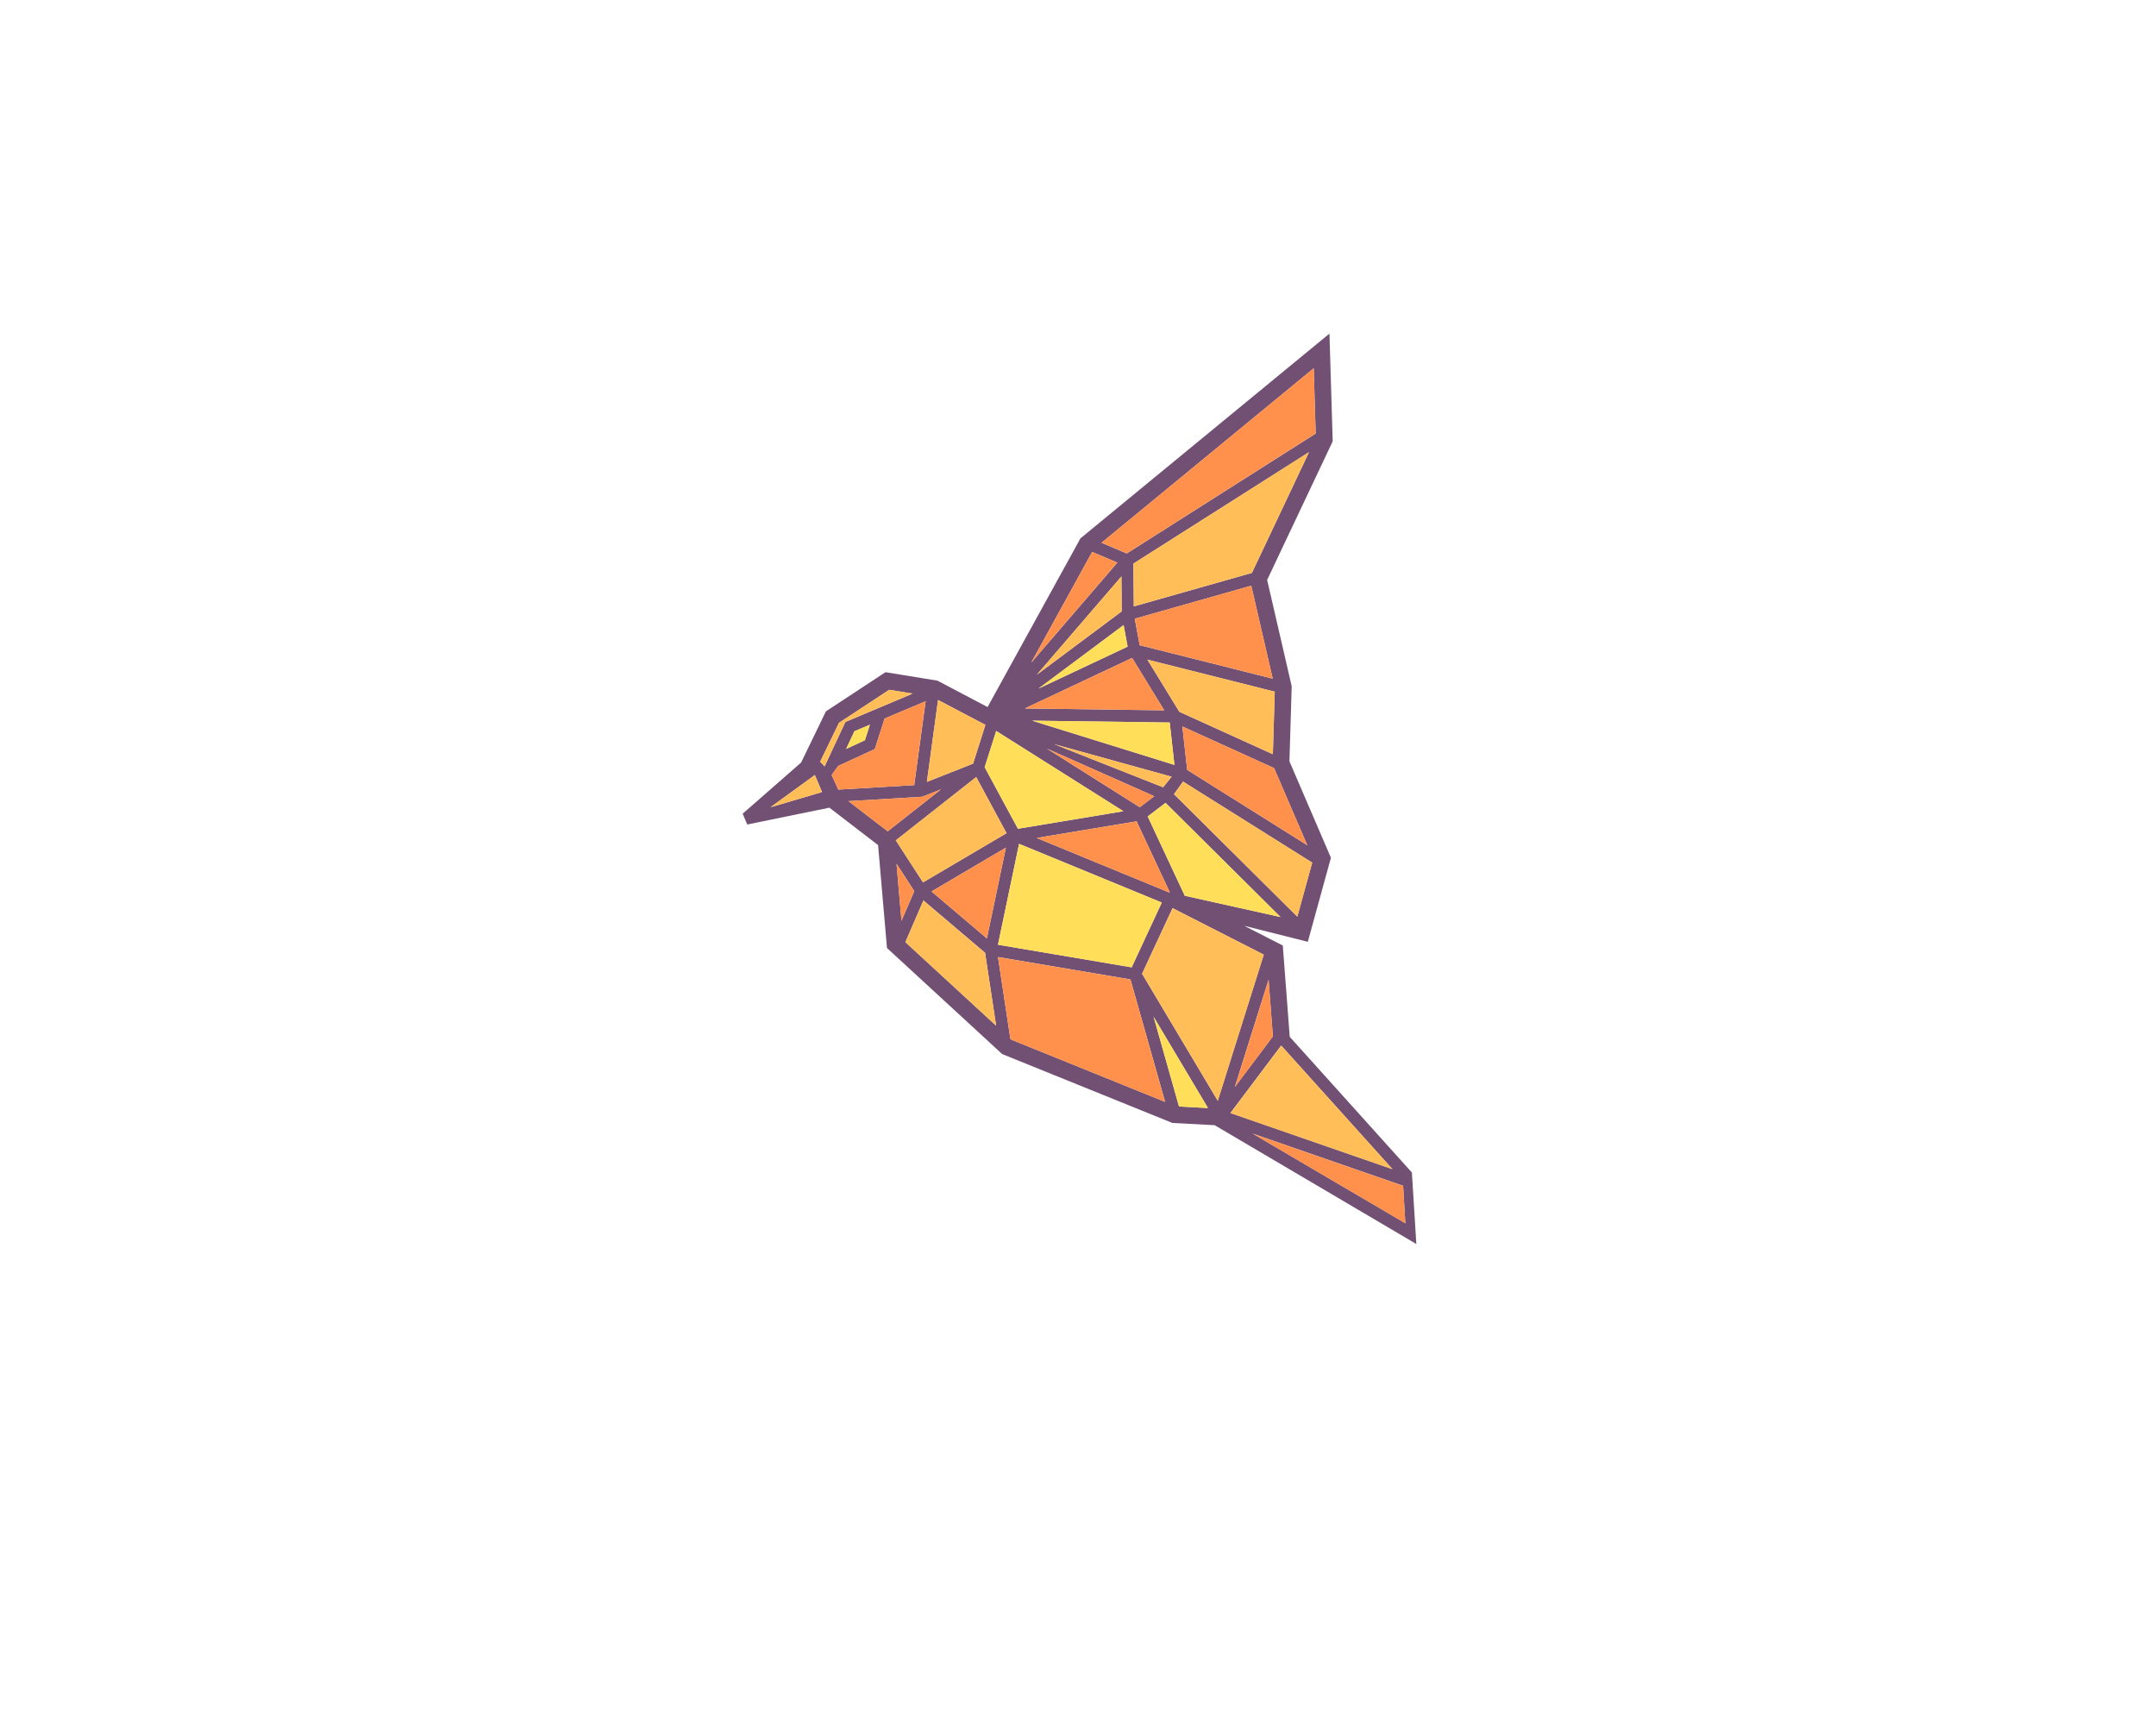 <?xml version="1.0" encoding="UTF-8" standalone="no" ?>
<!DOCTYPE svg PUBLIC "-//W3C//DTD SVG 1.1//EN" "http://www.w3.org/Graphics/SVG/1.1/DTD/svg11.dtd">
<svg xmlns="http://www.w3.org/2000/svg" xmlns:xlink="http://www.w3.org/1999/xlink" version="1.1" width="1280" height="1024" viewBox="0 0 1280 1024" xml:space="preserve">
<desc>Created with Fabric.js 4.4.0</desc>
<defs>
</defs>
<g transform="matrix(1 0 0 1 640 512)" id="background-logo"  >
<rect style="stroke: none; stroke-width: 0; stroke-dasharray: none; stroke-linecap: butt; stroke-dashoffset: 0; stroke-linejoin: miter; stroke-miterlimit: 4; fill: rgb(255,255,255); fill-opacity: 0; fill-rule: nonzero; opacity: 1;"  paint-order="stroke"  x="-640" y="-512" rx="0" ry="0" width="1280" height="1024" />
</g>
<g transform="matrix(1.921 0 0 1.921 640.888 468.259)" id="logo-logo"  >
<g style=""  paint-order="stroke"   >
		<g transform="matrix(0.389 0 0 -0.389 0 0)"  >
<path style="stroke: none; stroke-width: 1; stroke-dasharray: none; stroke-linecap: butt; stroke-dashoffset: 0; stroke-linejoin: miter; stroke-miterlimit: 4; fill: rgb(114,80,116); fill-rule: nonzero; opacity: 1;"  paint-order="stroke"  transform=" translate(137.584, -273.902)" d="M 0 0 L 119.493 -41.435 L 121.27 -71.185 z M 22.642 69.963 L 111.104 -28.275 L -17.671 16.378 Z M -87.867 127.004 L -63.649 179.122 L 8.797 142.177 L -27.73 26.104 Z M -58.522 21.547 L -78.693 92.79 L -35.505 20.326 Z M -191.774 74.66 L -192.494 75.323 L -202.341 140.274 L -97.114 122.48 L -69.572 25.207 z M -185.581 230.196 L -72.908 183.845 L -72.239 183.504 L -96.13 132.089 L -202.359 150.05 z M -275.892 152.099 L -261.573 185.205 L -212.596 143.629 L -203.822 85.751 z M -282.927 214.333 L -268.854 192.631 L -279.01 169.065 z M -196.06 227.17 L -211.16 155.051 L -255.127 192.375 z M -219.638 283.239 L -195.555 238.652 L -261.884 199.579 L -283.524 232.954 z M -321.133 264.103 L -263.113 267.542 L -262.475 267.614 L -247.63 273.472 L -289.963 240.15 z M -334.455 284.866 L -329.305 292.046 L -300.172 305.518 L -292.401 329.738 L -259.821 343.448 L -268.896 276.833 L -329.204 273.273 z M -304.101 324.815 L -308.055 312.489 L -322.959 305.597 L -316.38 319.648 z M -340.093 291.728 L -343.583 295.483 L -328.645 326.314 L -288.722 352.554 L -270.176 349.53 L -323.568 327.021 z M -383.049 259.263 L -347.812 284.866 L -342.13 271.33 z M -249.956 344.485 L -212.347 324.692 L -222.118 293.898 L -258.819 279.416 z M -203.771 319.856 L -102.69 256.094 L -186.504 242.174 L -212.91 291.058 z M -95.785 377.874 L -70.263 336.254 L -181.02 337.748 z M -127.533 462.065 L -107.528 453.592 L -175.989 374.064 z M -171.446 364.573 L -104.282 442.592 L -104.056 414.86 z M -102.538 403.967 L -99.352 386.847 L -170.141 353.521 z M 48.483 607.946 L 50.05 556.119 L -100.018 460.875 L -120.071 469.37 z M -0.621 445.411 L -94.45 418.816 L -94.729 452.818 L 44.752 541.344 z M 15.922 361.394 L -89.764 387.99 L -93.677 409.02 L -1.132 435.251 z M 16.031 301.372 L -58.249 335.095 L -83.648 376.515 L 17.527 351.052 z M 43.371 229.087 L -52.042 288.958 L -55.863 323.429 L 17.003 290.348 z M 35.466 172.358 L -62.504 269.657 L -55.309 279.632 L 47.269 215.266 z M -65.808 191.587 L -67.097 191.873 L -171.629 234.877 L -92.228 248.063 z M -78.209 268.032 L -89.676 259.277 L -163.503 305.849 z M -64.4 283.501 L -71.17 275.128 L -157.8 309.393 z M -175.233 328.033 L -65.903 326.558 L -62.174 292.899 z M -53.935 188.95 L -83.403 251.94 L -69.233 262.76 L 22.091 172.062 z M 16.037 77.21 L -14.186 37.037 L 12.62 122.219 Z M 126.484 -30.88 L 29.444 76.886 L 23.935 149.434 L -6.804 165.109 L 43.81 152.38 L 62.174 219.147 L 29.21 295.736 L 31.006 355.365 L 11.502 439.836 L 63.05 548.826 L 63.583 549.954 L 61 635.511 L -136.811 472.881 L -210.609 338.856 L -250.473 359.837 L -291.706 366.559 L -339.048 335.442 L -358.762 294.756 L -405.204 254.122 L -401.573 245.549 L -336.284 258.919 L -297.605 229.194 L -290.532 147.438 L -199.026 63.201 L -64.572 8.79 L -63.77 8.465 L -30.21 6.683 L 130.036 -87.708 Z" stroke-linecap="round" />
</g>
		<g transform="matrix(0.389 0 0 -0.389 53.892 75.589)"  >
<path style="stroke: none; stroke-width: 1; stroke-dasharray: none; stroke-linecap: butt; stroke-dashoffset: 0; stroke-linejoin: miter; stroke-miterlimit: 4; fill: rgb(255,145,77); fill-rule: nonzero; opacity: 1;"  paint-order="stroke"  transform=" translate(11.695, 42.591)" d="M 0 0 L 3.417 -45.009 L -26.806 -85.182 Z" stroke-linecap="round" />
</g>
		<g transform="matrix(0.389 0 0 -0.389 38.149 66.646)"  >
<path style="stroke: none; stroke-width: 1; stroke-dasharray: none; stroke-linecap: butt; stroke-dashoffset: 0; stroke-linejoin: miter; stroke-miterlimit: 4; fill: rgb(255,190,88); fill-rule: nonzero; opacity: 1;"  paint-order="stroke"  transform=" translate(-48.332, 24.391)" d="M 0 0 L 24.218 52.118 L 96.664 15.173 L 60.137 -100.9 Z" stroke-linecap="round" />
</g>
		<g transform="matrix(0.389 0 0 -0.389 40.668 -25.306)"  >
<path style="stroke: none; stroke-width: 1; stroke-dasharray: none; stroke-linecap: butt; stroke-dashoffset: 0; stroke-linejoin: miter; stroke-miterlimit: 4; fill: rgb(255,190,88); fill-rule: nonzero; opacity: 1;"  paint-order="stroke"  transform=" translate(-25.188, -3.848)" d="M 0 0 L -25.399 41.419 L 75.776 15.957 L 74.28 -33.724 Z" stroke-linecap="round" />
</g>
		<g transform="matrix(0.389 0 0 -0.389 7.34 21.04)"  >
<path style="stroke: none; stroke-width: 1; stroke-dasharray: none; stroke-linecap: butt; stroke-dashoffset: 0; stroke-linejoin: miter; stroke-miterlimit: 4; fill: rgb(255,145,77); fill-rule: nonzero; opacity: 1;"  paint-order="stroke"  transform=" translate(51.622, -27.952)" d="M 0 0 L -104.533 43.004 L -25.131 56.19 L 1.289 -0.286 Z" stroke-linecap="round" />
</g>
		<g transform="matrix(0.389 0 0 -0.389 -34.243 32.213)"  >
<path style="stroke: none; stroke-width: 1; stroke-dasharray: none; stroke-linecap: butt; stroke-dashoffset: 0; stroke-linejoin: miter; stroke-miterlimit: 4; fill: rgb(255,145,77); fill-rule: nonzero; opacity: 1;"  paint-order="stroke"  transform=" translate(-29.534, 1.264)" d="M 0 0 L 59.067 34.795 L 43.967 -37.324 z" stroke-linecap="round" />
</g>
		<g transform="matrix(0.389 0 0 -0.389 6.509 -3.37)"  >
<path style="stroke: none; stroke-width: 1; stroke-dasharray: none; stroke-linecap: butt; stroke-dashoffset: 0; stroke-linejoin: miter; stroke-miterlimit: 4; fill: rgb(255,145,77); fill-rule: nonzero; opacity: 1;"  paint-order="stroke"  transform=" translate(-42.647, 23.286)" d="M 0 0 L 85.294 -37.817 L 73.827 -46.572 Z" stroke-linecap="round" />
</g>
		<g transform="matrix(0.389 0 0 -0.389 4.647 -32.357)"  >
<path style="stroke: none; stroke-width: 1; stroke-dasharray: none; stroke-linecap: butt; stroke-dashoffset: 0; stroke-linejoin: miter; stroke-miterlimit: 4; fill: rgb(255,145,77); fill-rule: nonzero; opacity: 1;"  paint-order="stroke"  transform=" translate(-55.379, -19.316)" d="M 0 0 L 85.235 40.126 L 110.757 -1.494 z" stroke-linecap="round" />
</g>
		<g transform="matrix(0.389 0 0 -0.389 10.304 -7.143)"  >
<path style="stroke: none; stroke-width: 1; stroke-dasharray: none; stroke-linecap: butt; stroke-dashoffset: 0; stroke-linejoin: miter; stroke-miterlimit: 4; fill: rgb(255,190,88); fill-rule: nonzero; opacity: 1;"  paint-order="stroke"  transform=" translate(-46.7, 17.132)" d="M 0 0 L 93.399 -25.892 L 86.63 -34.264 Z" stroke-linecap="round" />
</g>
		<g transform="matrix(0.389 0 0 -0.389 7.346 -14.227)"  >
<path style="stroke: none; stroke-width: 1; stroke-dasharray: none; stroke-linecap: butt; stroke-dashoffset: 0; stroke-linejoin: miter; stroke-miterlimit: 4; fill: rgb(255,222,89); fill-rule: nonzero; opacity: 1;"  paint-order="stroke"  transform=" translate(-56.53, 17.567)" d="M 0 0 L 109.33 -1.475 L 113.06 -35.134 z" stroke-linecap="round" />
</g>
		<g transform="matrix(0.389 0 0 -0.389 1.104 -40.793)"  >
<path style="stroke: none; stroke-width: 1; stroke-dasharray: none; stroke-linecap: butt; stroke-dashoffset: 0; stroke-linejoin: miter; stroke-miterlimit: 4; fill: rgb(255,222,89); fill-rule: nonzero; opacity: 1;"  paint-order="stroke"  transform=" translate(32.208, 25.223)" d="M 0 0 L 3.187 -17.121 L -67.603 -50.446 z" stroke-linecap="round" />
</g>
		<g transform="matrix(0.389 0 0 -0.389 -0.065 -50.457)"  >
<path style="stroke: none; stroke-width: 1; stroke-dasharray: none; stroke-linecap: butt; stroke-dashoffset: 0; stroke-linejoin: miter; stroke-miterlimit: 4; fill: rgb(255,190,88); fill-rule: nonzero; opacity: 1;"  paint-order="stroke"  transform=" translate(33.468, 39.01)" d="M 0 0 L 0.227 -27.732 L -67.164 -78.019 Z" stroke-linecap="round" />
</g>
		<g transform="matrix(0.389 0 0 -0.389 -7.866 -2.768)"  >
<path style="stroke: none; stroke-width: 1; stroke-dasharray: none; stroke-linecap: butt; stroke-dashoffset: 0; stroke-linejoin: miter; stroke-miterlimit: 4; fill: rgb(255,222,89); fill-rule: nonzero; opacity: 1;"  paint-order="stroke"  transform=" translate(-55.109, 10.043)" d="M 0 0 L 9.139 28.798 L 110.219 -34.964 L 26.405 -48.884 z" stroke-linecap="round" />
</g>
		<g transform="matrix(0.389 0 0 -0.389 -39.669 12.642)"  >
<path style="stroke: none; stroke-width: 1; stroke-dasharray: none; stroke-linecap: butt; stroke-dashoffset: 0; stroke-linejoin: miter; stroke-miterlimit: 4; fill: rgb(255,190,88); fill-rule: nonzero; opacity: 1;"  paint-order="stroke"  transform=" translate(-43.985, -8.455)" d="M 0 0 L 63.886 50.285 L 87.97 5.698 L 21.641 -33.375 Z" stroke-linecap="round" />
</g>
		<g transform="matrix(0.389 0 0 -0.389 -53.813 31.984)"  >
<path style="stroke: none; stroke-width: 1; stroke-dasharray: none; stroke-linecap: butt; stroke-dashoffset: 0; stroke-linejoin: miter; stroke-miterlimit: 4; fill: rgb(255,145,77); fill-rule: nonzero; opacity: 1;"  paint-order="stroke"  transform=" translate(-7.037, 22.634)" d="M 0 0 L 14.073 -21.702 L 3.917 -45.268 Z" stroke-linecap="round" />
</g>
		<g transform="matrix(0.389 0 0 -0.389 -39.793 53.858)"  >
<path style="stroke: none; stroke-width: 1; stroke-dasharray: none; stroke-linecap: butt; stroke-dashoffset: 0; stroke-linejoin: miter; stroke-miterlimit: 4; fill: rgb(255,190,88); fill-rule: nonzero; opacity: 1;"  paint-order="stroke"  transform=" translate(-36.035, 16.621)" d="M 0 0 L 14.319 33.106 L 63.296 -8.47 L 72.07 -66.348 Z" stroke-linecap="round" />
</g>
		<g transform="matrix(0.389 0 0 -0.389 0.111 36.091)"  >
<path style="stroke: none; stroke-width: 1; stroke-dasharray: none; stroke-linecap: butt; stroke-dashoffset: 0; stroke-linejoin: miter; stroke-miterlimit: 4; fill: rgb(255,222,89); fill-rule: nonzero; opacity: 1;"  paint-order="stroke"  transform=" translate(-65.06, -31.093)" d="M 0 0 L 16.779 80.146 L 129.451 33.795 L 130.12 33.454 L 106.229 -17.961 Z" stroke-linecap="round" />
</g>
		<g transform="matrix(0.389 0 0 -0.389 41.604 21.98)"  >
<path style="stroke: none; stroke-width: 1; stroke-dasharray: none; stroke-linecap: butt; stroke-dashoffset: 0; stroke-linejoin: miter; stroke-miterlimit: 4; fill: rgb(255,222,89); fill-rule: nonzero; opacity: 1;"  paint-order="stroke"  transform=" translate(-23.278, -28.461)" d="M 0 0 L -29.469 62.99 L -15.299 73.81 L 76.025 -16.889 z" stroke-linecap="round" />
</g>
		<g transform="matrix(0.389 0 0 -0.389 50.568 18.639)"  >
<path style="stroke: none; stroke-width: 1; stroke-dasharray: none; stroke-linecap: butt; stroke-dashoffset: 0; stroke-linejoin: miter; stroke-miterlimit: 4; fill: rgb(255,190,88); fill-rule: nonzero; opacity: 1;"  paint-order="stroke"  transform=" translate(-54.886, 43.662)" d="M 0 0 L 7.195 9.975 L 109.772 -54.392 L 97.97 -97.299 Z" stroke-linecap="round" />
</g>
		<g transform="matrix(0.389 0 0 -0.389 51.101 -0.917)"  >
<path style="stroke: none; stroke-width: 1; stroke-dasharray: none; stroke-linecap: butt; stroke-dashoffset: 0; stroke-linejoin: miter; stroke-miterlimit: 4; fill: rgb(255,145,77); fill-rule: nonzero; opacity: 1;"  paint-order="stroke"  transform=" translate(-45.796, 12.7)" d="M 0 0 L -3.821 34.471 L 69.045 1.39 L 95.413 -59.871 Z" stroke-linecap="round" />
</g>
		<g transform="matrix(0.389 0 0 -0.389 38.405 -48.41)"  >
<path style="stroke: none; stroke-width: 1; stroke-dasharray: none; stroke-linecap: butt; stroke-dashoffset: 0; stroke-linejoin: miter; stroke-miterlimit: 4; fill: rgb(255,145,77); fill-rule: nonzero; opacity: 1;"  paint-order="stroke"  transform=" translate(-50.886, -10.332)" d="M 0 0 L -3.914 21.03 L 88.631 47.261 L 105.686 -26.597 z" stroke-linecap="round" />
</g>
		<g transform="matrix(0.389 0 0 -0.389 43.809 -80.221)"  >
<path style="stroke: none; stroke-width: 1; stroke-dasharray: none; stroke-linecap: butt; stroke-dashoffset: 0; stroke-linejoin: miter; stroke-miterlimit: 4; fill: rgb(255,190,88); fill-rule: nonzero; opacity: 1;"  paint-order="stroke"  transform=" translate(-69.74, -27.262)" d="M 0 0 L 139.481 88.526 L 94.108 -7.407 L 0.279 -34.002 Z" stroke-linecap="round" />
</g>
		<g transform="matrix(0.389 0 0 -0.389 39.91 -101.36)"  >
<path style="stroke: none; stroke-width: 1; stroke-dasharray: none; stroke-linecap: butt; stroke-dashoffset: 0; stroke-linejoin: miter; stroke-miterlimit: 4; fill: rgb(255,145,77); fill-rule: nonzero; opacity: 1;"  paint-order="stroke"  transform=" translate(-85.061, -65.041)" d="M 0 0 L 168.555 138.577 L 170.121 86.75 L 20.054 -8.495 Z" stroke-linecap="round" />
</g>
		<g transform="matrix(0.389 0 0 -0.389 -1.624 -56.092)"  >
<path style="stroke: none; stroke-width: 1; stroke-dasharray: none; stroke-linecap: butt; stroke-dashoffset: 0; stroke-linejoin: miter; stroke-miterlimit: 4; fill: rgb(255,145,77); fill-rule: nonzero; opacity: 1;"  paint-order="stroke"  transform=" translate(14.226, 44.001)" d="M 0 0 L 20.005 -8.473 L -48.456 -88.001 Z" stroke-linecap="round" />
</g>
		<g transform="matrix(0.389 0 0 -0.389 -38.13 -14.804)"  >
<path style="stroke: none; stroke-width: 1; stroke-dasharray: none; stroke-linecap: butt; stroke-dashoffset: 0; stroke-linejoin: miter; stroke-miterlimit: 4; fill: rgb(255,190,88); fill-rule: nonzero; opacity: 1;"  paint-order="stroke"  transform=" translate(-14.373, 32.535)" d="M 0 0 L 37.609 -19.792 L 27.837 -50.586 L -8.863 -65.069 z" stroke-linecap="round" />
</g>
		<g transform="matrix(0.389 0 0 -0.389 -62.08 -13.408)"  >
<path style="stroke: none; stroke-width: 1; stroke-dasharray: none; stroke-linecap: butt; stroke-dashoffset: 0; stroke-linejoin: miter; stroke-miterlimit: 4; fill: rgb(255,145,77); fill-rule: nonzero; opacity: 1;"  paint-order="stroke"  transform=" translate(-37.317, -23.496)" d="M 0 0 L 5.15 7.181 L 34.283 20.652 L 42.054 44.873 L 74.634 58.583 L 65.559 -8.033 L 5.251 -11.592 z" stroke-linecap="round" />
</g>
		<g transform="matrix(0.389 0 0 -0.389 -68.458 -16.071)"  >
<path style="stroke: none; stroke-width: 1; stroke-dasharray: none; stroke-linecap: butt; stroke-dashoffset: 0; stroke-linejoin: miter; stroke-miterlimit: 4; fill: rgb(255,222,89); fill-rule: nonzero; opacity: 1;"  paint-order="stroke"  transform=" translate(-2.85, 4.442)" d="M 0 0 L 12.279 5.167 L 8.325 -7.159 L -6.579 -14.051 Z" stroke-linecap="round" />
</g>
		<g transform="matrix(0.389 0 0 -0.389 -65.87 -18.769)"  >
<path style="stroke: none; stroke-width: 1; stroke-dasharray: none; stroke-linecap: butt; stroke-dashoffset: 0; stroke-linejoin: miter; stroke-miterlimit: 4; fill: rgb(255,190,88); fill-rule: nonzero; opacity: 1;"  paint-order="stroke"  transform=" translate(-36.703, -26.658)" d="M 0 0 L 14.938 30.831 L 54.86 57.071 L 73.407 54.047 L 20.014 31.538 L 3.49 -3.755 Z" stroke-linecap="round" />
</g>
		<g transform="matrix(0.389 0 0 -0.389 -57.117 6.649)"  >
<path style="stroke: none; stroke-width: 1; stroke-dasharray: none; stroke-linecap: butt; stroke-dashoffset: 0; stroke-linejoin: miter; stroke-miterlimit: 4; fill: rgb(255,145,77); fill-rule: nonzero; opacity: 1;"  paint-order="stroke"  transform=" translate(-36.752, 7.291)" d="M 0 0 L 58.02 3.439 L 58.659 3.512 L 73.503 9.37 L 31.17 -23.952 Z" stroke-linecap="round" />
</g>
		<g transform="matrix(0.389 0 0 -0.389 0.633 74.377)"  >
<path style="stroke: none; stroke-width: 1; stroke-dasharray: none; stroke-linecap: butt; stroke-dashoffset: 0; stroke-linejoin: miter; stroke-miterlimit: 4; fill: rgb(255,145,77); fill-rule: nonzero; opacity: 1;"  paint-order="stroke"  transform=" translate(-55.818, -8.081)" d="M 0 0 L -0.72 0.663 L -10.566 65.614 L 94.66 47.82 L 122.202 -49.453 Z" stroke-linecap="round" />
</g>
		<g transform="matrix(0.389 0 0 -0.389 31.315 84.565)"  >
<path style="stroke: none; stroke-width: 1; stroke-dasharray: none; stroke-linecap: butt; stroke-dashoffset: 0; stroke-linejoin: miter; stroke-miterlimit: 4; fill: rgb(255,222,89); fill-rule: nonzero; opacity: 1;"  paint-order="stroke"  transform=" translate(-1.424, -35.011)" d="M 0 0 L -20.171 71.243 L 23.018 -1.221 Z" stroke-linecap="round" />
</g>
		<g transform="matrix(0.389 0 0 -0.389 -87.546 0.715)"  >
<path style="stroke: none; stroke-width: 1; stroke-dasharray: none; stroke-linecap: butt; stroke-dashoffset: 0; stroke-linejoin: miter; stroke-miterlimit: 4; fill: rgb(255,190,88); fill-rule: nonzero; opacity: 1;"  paint-order="stroke"  transform=" translate(14.777, 12.802)" d="M 0 0 L 5.682 -13.536 L -35.236 -25.603 Z" stroke-linecap="round" />
</g>
		<g transform="matrix(0.389 0 0 -0.389 77.124 120.419)"  >
<path style="stroke: none; stroke-width: 1; stroke-dasharray: none; stroke-linecap: butt; stroke-dashoffset: 0; stroke-linejoin: miter; stroke-miterlimit: 4; fill: rgb(255,145,77); fill-rule: nonzero; opacity: 1;"  paint-order="stroke"  transform=" translate(60.635, -35.593)" d="M 0 0 L -1.776 29.75 L -121.27 71.185 Z" stroke-linecap="round" />
</g>
		<g transform="matrix(0.389 0 0 -0.389 71.708 98.461)"  >
<path style="stroke: none; stroke-width: 1; stroke-dasharray: none; stroke-linecap: butt; stroke-dashoffset: 0; stroke-linejoin: miter; stroke-miterlimit: 4; fill: rgb(255,190,88); fill-rule: nonzero; opacity: 1;"  paint-order="stroke"  transform=" translate(64.388, -49.119)" d="M 0 0 L -88.463 98.238 L -128.776 44.653 Z" stroke-linecap="round" />
</g>
</g>
</g>
</svg>